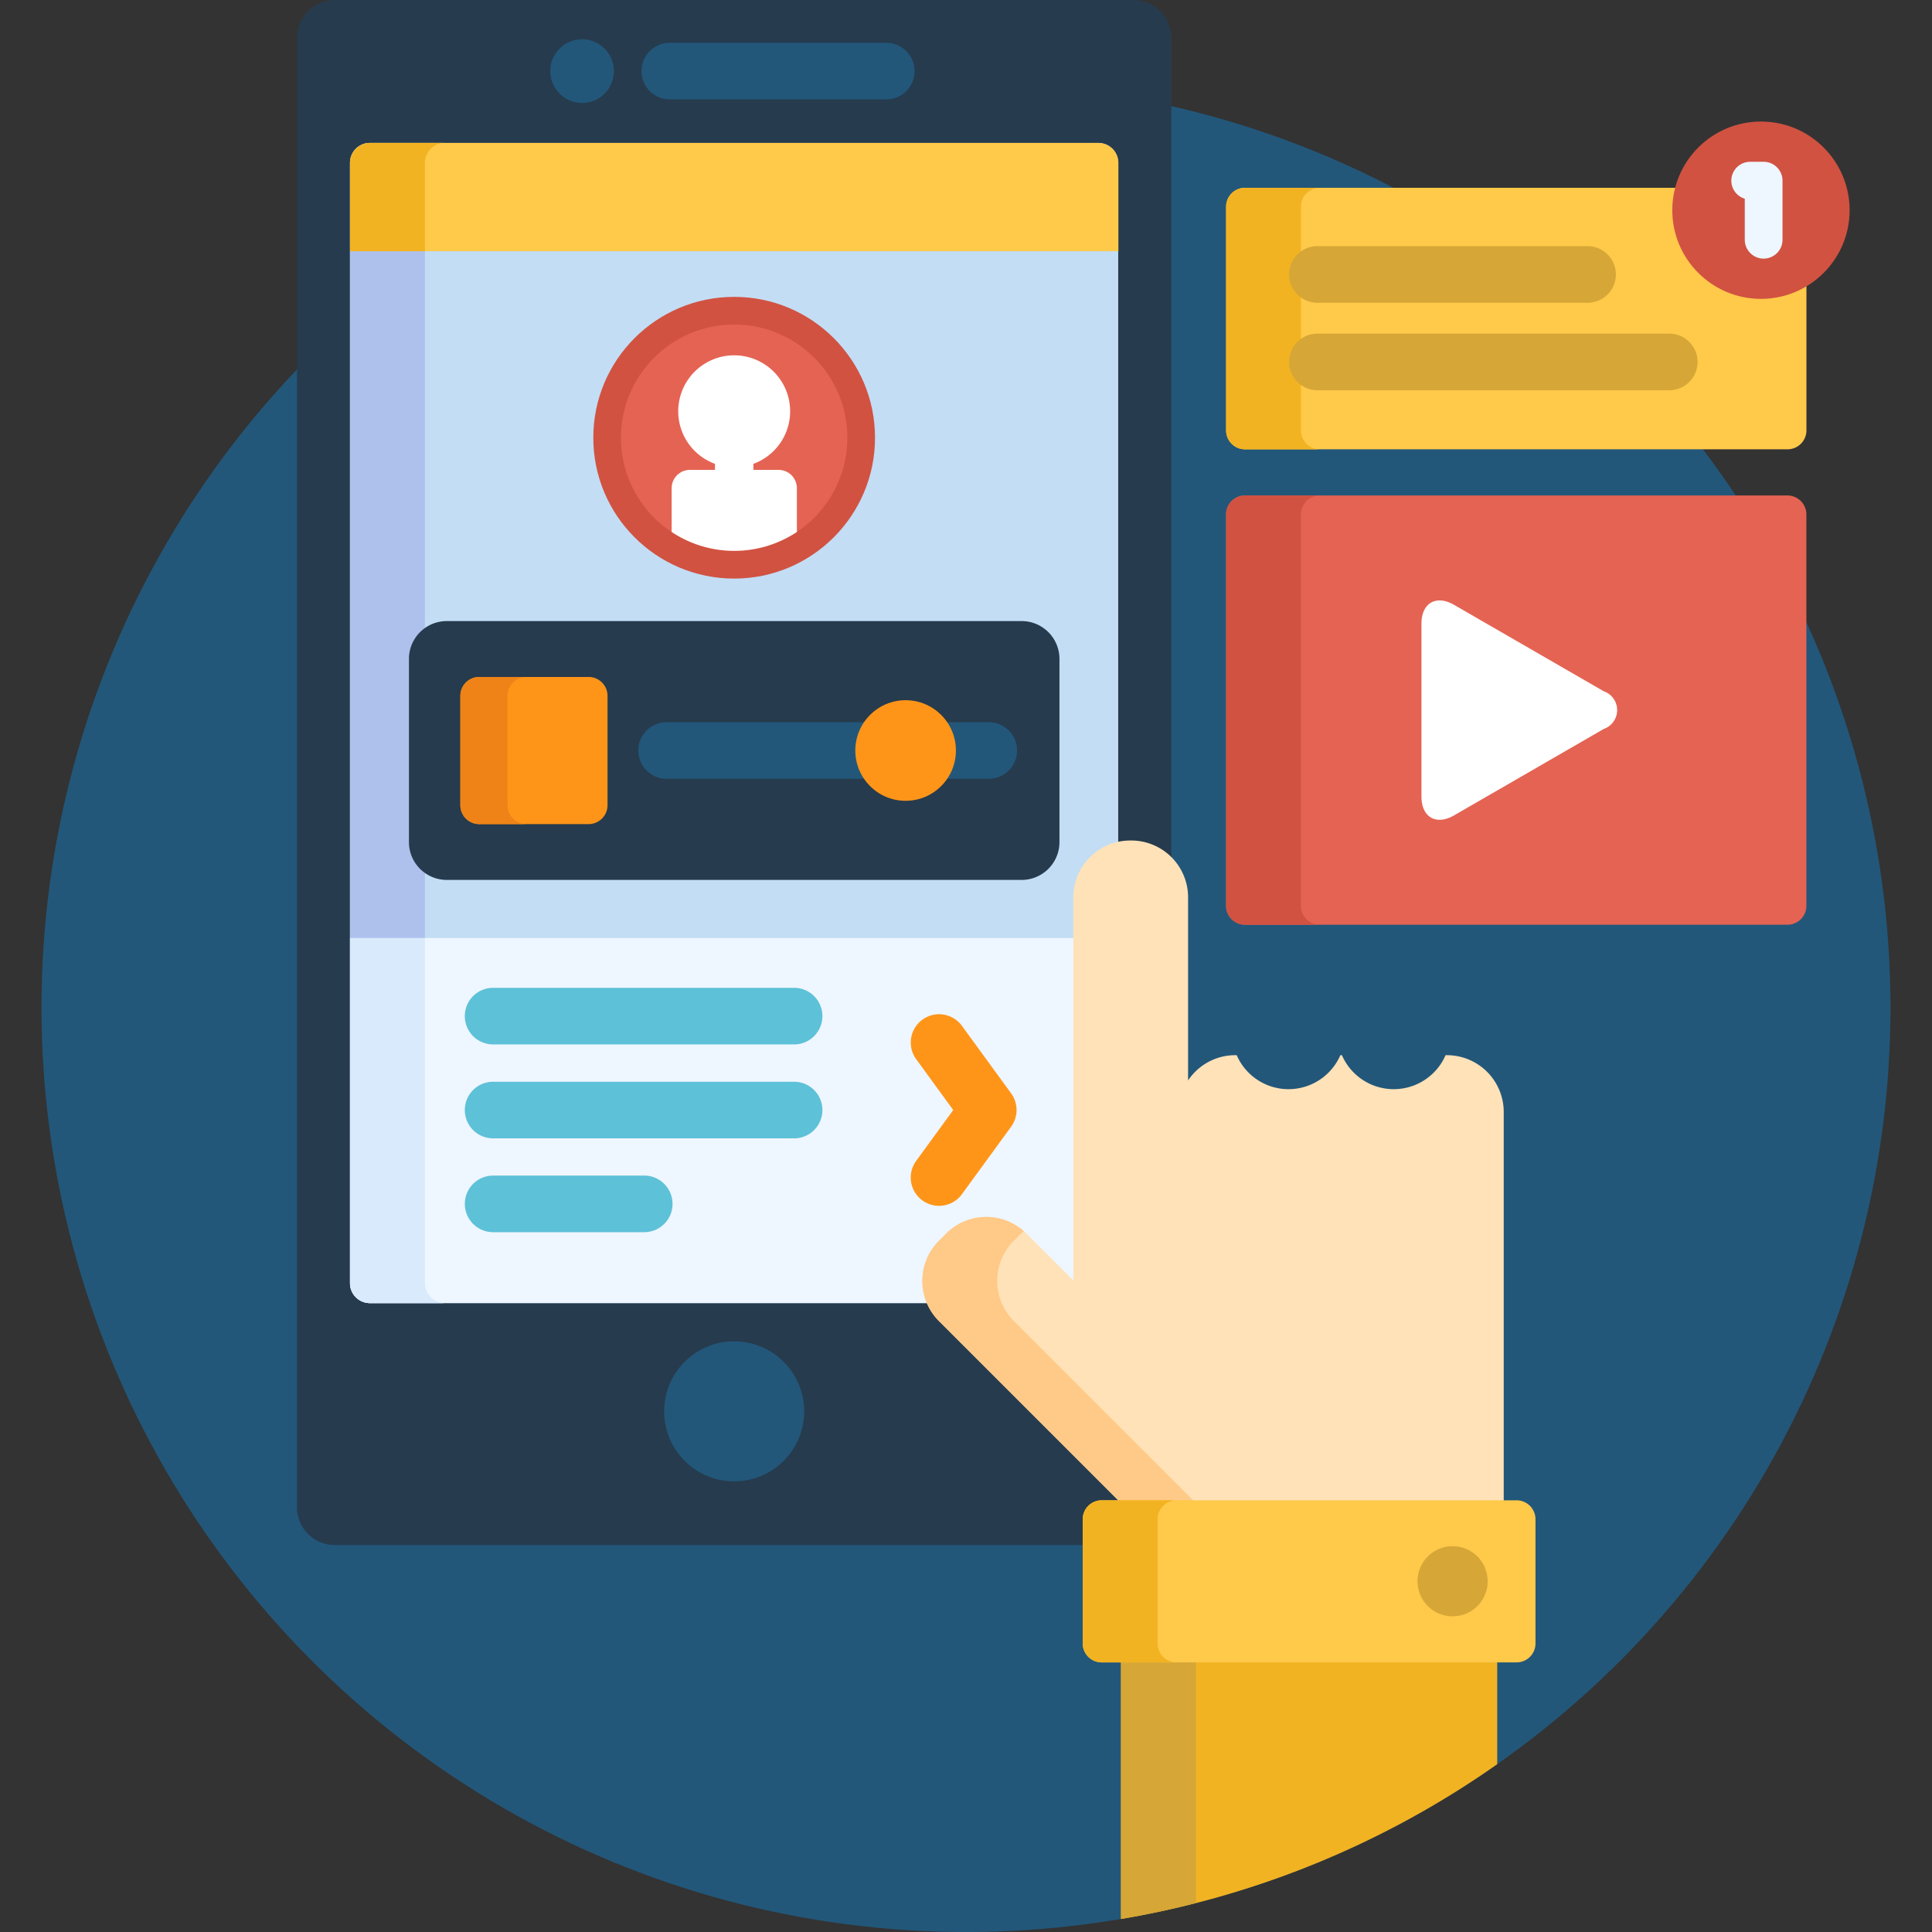<svg xmlns="http://www.w3.org/2000/svg" width="85" height="85" viewBox="0 0 85 85">
  <rect x="0" y="0" width="85" height="85" fill="#333333" stroke="none"/>
  <g id="t4-i5" transform="translate(-2683.529 -34.073)">
    <rect id="Rectangle_5508" data-name="Rectangle 5508" width="85" height="85" transform="translate(2683.529 34.074)" fill="none"/>
    <circle id="Ellipse_4104" data-name="Ellipse 4104" cx="40.674" cy="40.674" r="40.674" transform="translate(2685.355 37.726)" fill="#22577a"/>
    <path id="Path_100636" data-name="Path 100636" d="M2757.326,100.906a.665.665,0,0,1,.664-.664h.725a.166.166,0,0,0,.117-.283l-7.888-7.888a2.332,2.332,0,0,1,0-3.287l.33-.329a2.332,2.332,0,0,1,3.287,0l2.067,2.067a.166.166,0,0,0,.283-.117V73.543a2.327,2.327,0,0,1,2.324-2.324h.069a2.319,2.319,0,0,1,1.755.8V35.734a1.665,1.665,0,0,0-1.66-1.66H2724.25a1.665,1.665,0,0,0-1.66,1.66v64.655a1.665,1.665,0,0,0,1.66,1.66h33.075v-1.144Z" transform="translate(-25.995 0)" fill="#263b4d"/>
    <path id="Path_100637" data-name="Path 100637" d="M2754.913,102.937a2.308,2.308,0,0,1,.678-1.644l.329-.329a2.332,2.332,0,0,1,3.287,0l2.067,2.068a.166.166,0,0,0,.117.049.162.162,0,0,0,.063-.013.166.166,0,0,0,.1-.153V86.053a2.327,2.327,0,0,1,1.813-2.266V53.747a.879.879,0,0,0-.876-.876h-32.049a.879.879,0,0,0-.876.876v49.291a.878.878,0,0,0,.876.876h24.682A2.329,2.329,0,0,1,2754.913,102.937Z" transform="translate(-30.641 -12.51)" fill="#c3ddf4"/>
    <path id="Path_100638" data-name="Path 100638" d="M2732.864,103.038V53.747a.878.878,0,0,1,.875-.876h-3.294a.879.879,0,0,0-.876.876v49.291a.878.878,0,0,0,.876.876h3.294A.878.878,0,0,1,2732.864,103.038Z" transform="translate(-30.641 -12.51)" fill="#aec1ed"/>
    <g id="Group_53847" data-name="Group 53847" transform="translate(2707.737 35.801)">
      <circle id="Ellipse_4105" data-name="Ellipse 4105" cx="3.081" cy="3.081" r="3.081" transform="translate(5.011 57.284)" fill="#22577a"/>
      <path id="Path_100639" data-name="Path 100639" d="M2778.676,42.193h-9.524a1.245,1.245,0,0,1,0-2.49h9.524a1.245,1.245,0,0,1,0,2.49Z" transform="translate(-2763.891 -39.548)" fill="#22577a"/>
      <circle id="Ellipse_4106" data-name="Ellipse 4106" cx="1.401" cy="1.401" r="1.401" transform="translate(0)" fill="#22577a"/>
    </g>
    <path id="Path_100640" data-name="Path 100640" d="M2762.5,52.871h-32.049a.879.879,0,0,0-.876.876v3.888h33.8V53.747A.879.879,0,0,0,2762.5,52.871Z" transform="translate(-30.641 -12.51)" fill="#ffc94a"/>
    <path id="Path_100641" data-name="Path 100641" d="M2733.74,52.871h-3.294a.879.879,0,0,0-.876.876v3.888h3.294V53.747A.878.878,0,0,1,2733.74,52.871Z" transform="translate(-30.641 -12.51)" fill="#f2b322"/>
    <path id="Path_100642" data-name="Path 100642" d="M2765.934,125.492a1.665,1.665,0,0,1-1.66,1.66h-25.3a1.665,1.665,0,0,1-1.66-1.66v-8.068a1.665,1.665,0,0,1,1.66-1.66h25.3a1.665,1.665,0,0,1,1.66,1.66Z" transform="translate(-35.793 -54.366)" fill="#263b4d"/>
    <path id="Path_100643" data-name="Path 100643" d="M2754.913,172.542a2.308,2.308,0,0,1,.678-1.644l.329-.329a2.332,2.332,0,0,1,3.287,0l2.067,2.068a.166.166,0,0,0,.117.049.162.162,0,0,0,.063-.013.166.166,0,0,0,.1-.153V157.46H2729.57v15.183a.878.878,0,0,0,.876.876h24.682A2.329,2.329,0,0,1,2754.913,172.542Z" transform="translate(-30.641 -82.115)" fill="#eef6ff"/>
    <path id="Path_100644" data-name="Path 100644" d="M2732.864,172.643V157.46h-3.294v15.183a.878.878,0,0,0,.876.876h3.294A.878.878,0,0,1,2732.864,172.643Z" transform="translate(-30.641 -82.115)" fill="#d9eafc"/>
    <g id="Group_53848" data-name="Group 53848" transform="translate(2703.979 77.538)">
      <path id="Path_100645" data-name="Path 100645" d="M2759.153,166.5h-13.242a1.245,1.245,0,1,1,0-2.49h13.242a1.245,1.245,0,1,1,0,2.49Z" transform="translate(-2744.666 -164.015)" fill="#5dc1d8"/>
      <path id="Path_100646" data-name="Path 100646" d="M2759.153,178.846h-13.242a1.245,1.245,0,1,1,0-2.49h13.242a1.245,1.245,0,1,1,0,2.49Z" transform="translate(-2744.666 -172.228)" fill="#5dc1d8"/>
      <path id="Path_100647" data-name="Path 100647" d="M2752.559,191.186h-6.647a1.245,1.245,0,1,1,0-2.49h6.647a1.245,1.245,0,0,1,0,2.49Z" transform="translate(-2744.666 -180.44)" fill="#5dc1d8"/>
    </g>
    <path id="Path_100648" data-name="Path 100648" d="M2804.566,175.907a1.245,1.245,0,0,1-1.006-1.979l1.63-2.236-1.629-2.236a1.245,1.245,0,0,1,2.013-1.467l2.163,2.969a1.246,1.246,0,0,1,0,1.467l-2.164,2.969A1.244,1.244,0,0,1,2804.566,175.907Z" transform="translate(-79.723 -88.782)" fill="#ff9518"/>
    <path id="Path_100649" data-name="Path 100649" d="M2830.973,252.218v11.46a40.455,40.455,0,0,0,16.552-6.811v-4.649Z" transform="translate(-98.125 -145.177)" fill="#f2b322"/>
    <path id="Path_100650" data-name="Path 100650" d="M2830.973,252.218v11.46q1.671-.282,3.294-.7V252.218Z" transform="translate(-98.125 -145.177)" fill="#d6a636"/>
    <path id="Path_100651" data-name="Path 100651" d="M2830.42,173.815V156.561a2.5,2.5,0,0,0-2.49-2.49h-.069a2.486,2.486,0,0,1-4.56,0h-.069a2.486,2.486,0,0,1-4.56,0h-.069a2.492,2.492,0,0,0-2.07,1.111v-8.066a2.5,2.5,0,0,0-2.49-2.49h-.069a2.5,2.5,0,0,0-2.49,2.49v16.862l-2.068-2.067a2.5,2.5,0,0,0-3.521,0l-.329.329a2.5,2.5,0,0,0,0,3.522l8.054,8.054Z" transform="translate(-80.733 -73.574)" fill="#ffe2b8"/>
    <path id="Path_100652" data-name="Path 100652" d="M2816.912,206.763l-8.053-8.054a2.5,2.5,0,0,1,0-3.522l.329-.329c.037-.036.076-.069.114-.1a2.5,2.5,0,0,0-3.408.1l-.329.329a2.5,2.5,0,0,0,0,3.522l8.054,8.054Z" transform="translate(-80.732 -106.521)" fill="#ffc987"/>
    <path id="Path_100653" data-name="Path 100653" d="M2845.86,237.7a.832.832,0,0,1-.83.83h-18.259a.833.833,0,0,1-.83-.83v-5.471a.833.833,0,0,1,.83-.83h18.259a.833.833,0,0,1,.83.83Z" transform="translate(-94.776 -131.319)" fill="#ffc94a"/>
    <path id="Path_100654" data-name="Path 100654" d="M2829.234,237.7v-5.471a.833.833,0,0,1,.83-.83h-3.294a.833.833,0,0,0-.83.83V237.7a.833.833,0,0,0,.83.83h3.294A.833.833,0,0,1,2829.234,237.7Z" transform="translate(-94.775 -131.319)" fill="#f2b322"/>
    <circle id="Ellipse_4107" data-name="Ellipse 4107" cx="1.543" cy="1.543" r="1.543" transform="translate(2745.894 102.099)" fill="#d6a636"/>
    <path id="Path_100655" data-name="Path 100655" d="M2870.325,117.3a.833.833,0,0,1-.83.83h-23.871a.833.833,0,0,1-.83-.83V100.074a.832.832,0,0,1,.83-.83h23.871a.833.833,0,0,1,.83.83Z" transform="translate(-107.323 -43.372)" fill="#e56353"/>
    <path id="Path_100656" data-name="Path 100656" d="M2870.493,114.072c0-.913.647-1.287,1.438-.83l6.58,3.8a.878.878,0,0,1,0,1.66l-6.58,3.8c-.791.457-1.438.083-1.438-.83Z" transform="translate(-124.426 -52.557)" fill="#fff"/>
    <path id="Path_100657" data-name="Path 100657" d="M2868.327,63.491a3.732,3.732,0,0,1-3.6-4.722h-19.1a.832.832,0,0,0-.83.83v9.847a.833.833,0,0,0,.83.83h23.871a.833.833,0,0,0,.83-.83V62.909A3.71,3.71,0,0,1,2868.327,63.491Z" transform="translate(-107.323 -16.435)" fill="#ffc94a"/>
    <path id="Path_100658" data-name="Path 100658" d="M2848.088,117.3V100.074a.832.832,0,0,1,.83-.83h-3.294a.832.832,0,0,0-.83.83V117.3a.833.833,0,0,0,.83.83h3.294A.833.833,0,0,1,2848.088,117.3Z" transform="translate(-107.323 -43.372)" fill="#d15241"/>
    <path id="Path_100659" data-name="Path 100659" d="M2848.088,69.446V59.6a.832.832,0,0,1,.83-.83h-3.294a.832.832,0,0,0-.83.83v9.847a.833.833,0,0,0,.83.83h3.294A.833.833,0,0,1,2848.088,69.446Z" transform="translate(-107.323 -16.435)" fill="#f2b322"/>
    <circle id="Ellipse_4108" data-name="Ellipse 4108" cx="3.901" cy="3.901" r="3.901" transform="translate(2757.103 39.42)" fill="#d15241"/>
    <path id="Path_100660" data-name="Path 100660" d="M2912.675,59.611a.83.83,0,0,1-.83-.83V56.976a.83.83,0,0,1,.239-1.625h.591a.83.83,0,0,1,.83.83v2.6A.83.83,0,0,1,2912.675,59.611Z" transform="translate(-151.553 -14.16)" fill="#eef6ff"/>
    <g id="Group_53849" data-name="Group 53849" transform="translate(2740.244 44.902)">
      <path id="Path_100661" data-name="Path 100661" d="M2866.215,68.935h-11.886a1.245,1.245,0,0,1,0-2.49h11.886a1.245,1.245,0,0,1,0,2.49Z" transform="translate(-2853.084 -66.445)" fill="#d6a636"/>
      <path id="Path_100662" data-name="Path 100662" d="M2869.809,80.445h-15.479a1.245,1.245,0,0,1,0-2.49h15.479a1.245,1.245,0,0,1,0,2.49Z" transform="translate(-2853.084 -74.105)" fill="#d6a636"/>
    </g>
    <circle id="Ellipse_4109" data-name="Ellipse 4109" cx="6.197" cy="6.197" r="6.197" transform="translate(2709.632 47.134)" fill="#d15241"/>
    <circle id="Ellipse_4110" data-name="Ellipse 4110" cx="4.98" cy="4.98" r="4.98" transform="translate(2710.849 48.351)" fill="#e56353"/>
    <path id="Path_100663" data-name="Path 100663" d="M2776.567,85.85h-1.106v-.266a2.462,2.462,0,1,0-1.69,0v.266h-1.106a.805.805,0,0,0-.8.8v1.931a4.978,4.978,0,0,0,5.509,0V86.653A.805.805,0,0,0,2776.567,85.85Z" transform="translate(-58.786 -31.104)" fill="#fff"/>
    <path id="Path_100664" data-name="Path 100664" d="M2750.556,128.753a.833.833,0,0,1-.83.83h-4.815a.832.832,0,0,1-.83-.83v-4.814a.832.832,0,0,1,.83-.83h4.815a.833.833,0,0,1,.83.83Z" transform="translate(-40.298 -59.253)" fill="#ff9518"/>
    <path id="Path_100665" data-name="Path 100665" d="M2746.158,128.753v-4.814a.833.833,0,0,1,.83-.83h-2.077a.832.832,0,0,0-.83.83v4.814a.832.832,0,0,0,.83.83h2.077A.833.833,0,0,1,2746.158,128.753Z" transform="translate(-40.298 -59.253)" fill="#ef8318"/>
    <g id="Group_53850" data-name="Group 53850" transform="translate(2711.614 65.847)">
      <path id="Path_100666" data-name="Path 100666" d="M2777.2,130.309a2.033,2.033,0,0,1,.426-1.245h-8.893a1.245,1.245,0,1,0,0,2.49h8.893A2.033,2.033,0,0,1,2777.2,130.309Z" transform="translate(-2767.49 -129.064)" fill="#22577a"/>
      <path id="Path_100667" data-name="Path 100667" d="M2809.526,129.064H2807.5a2.034,2.034,0,0,1,0,2.49h2.031a1.245,1.245,0,0,0,0-2.49Z" transform="translate(-2794.114 -129.064)" fill="#22577a"/>
    </g>
    <circle id="Ellipse_4111" data-name="Ellipse 4111" cx="2.213" cy="2.213" r="2.213" transform="translate(2721.159 64.879)" fill="#ff9518"/>
  </g>
</svg>
